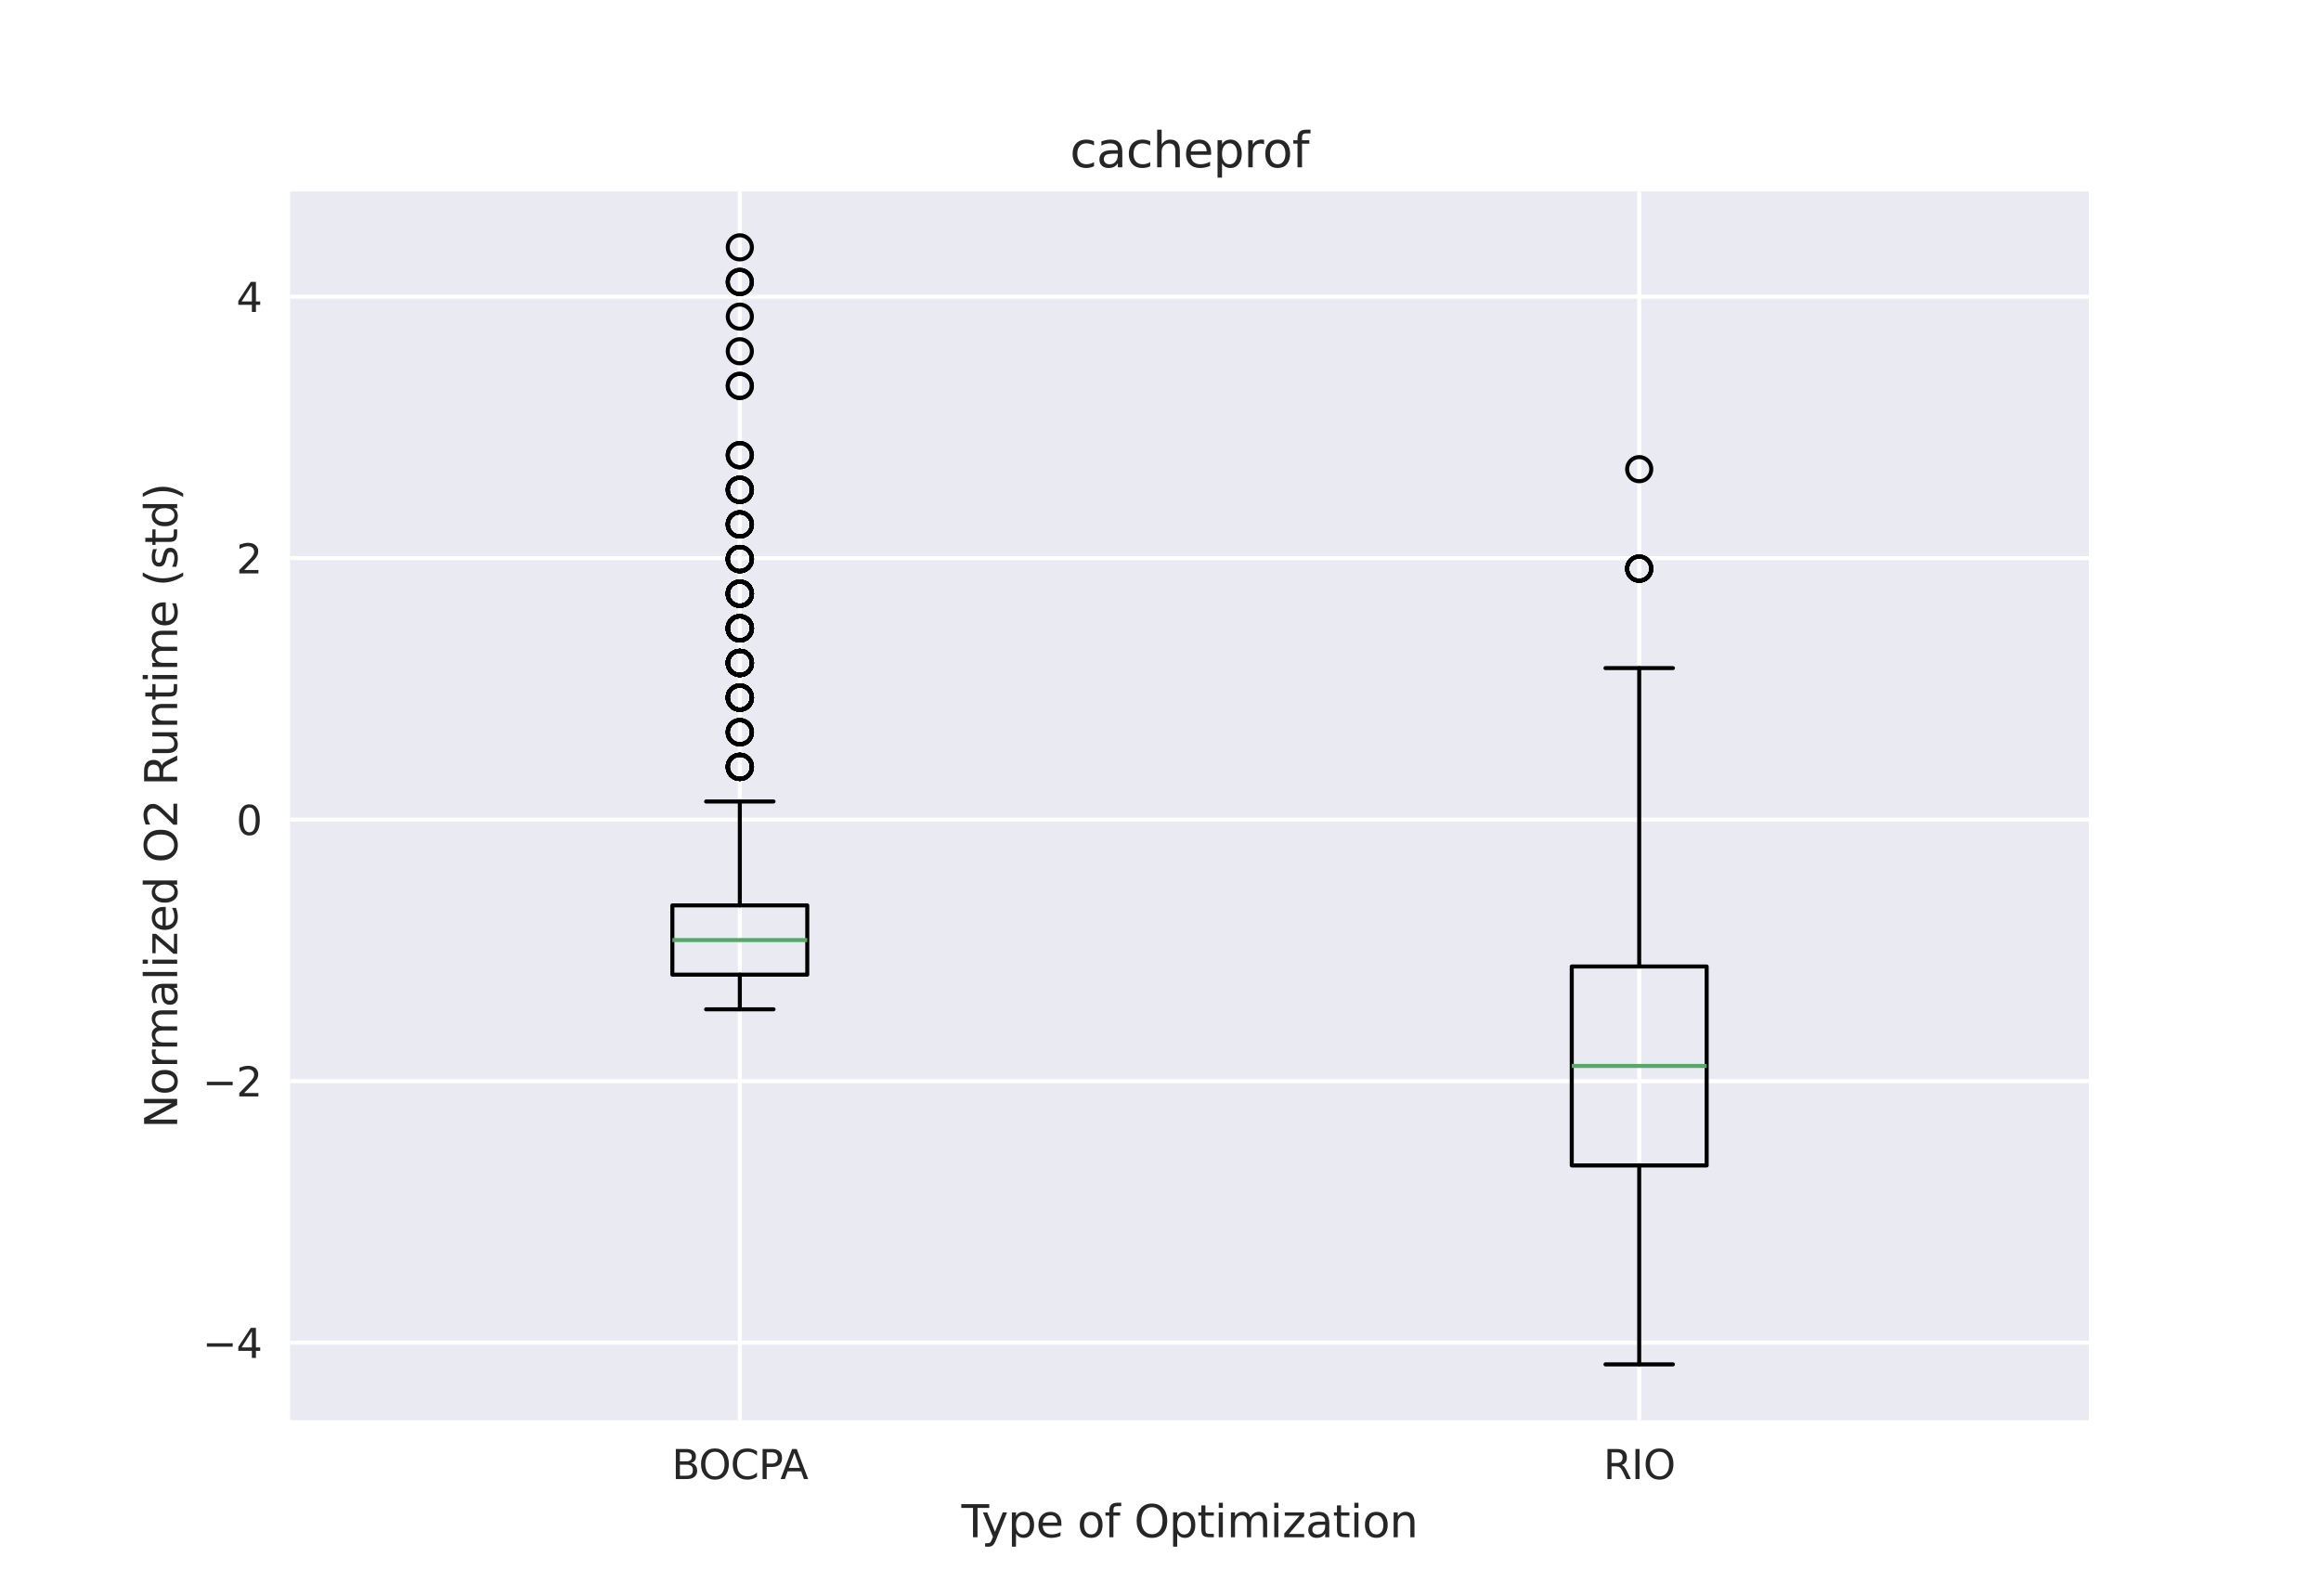 <?xml version="1.0" encoding="utf-8" standalone="no"?>
<!DOCTYPE svg PUBLIC "-//W3C//DTD SVG 1.1//EN"
  "http://www.w3.org/Graphics/SVG/1.1/DTD/svg11.dtd">
<svg xmlns:xlink="http://www.w3.org/1999/xlink" width="576pt" height="396pt" viewBox="0 0 576 396" xmlns="http://www.w3.org/2000/svg" version="1.1">
 <defs>
  <style type="text/css">*{stroke-linejoin: round; stroke-linecap: butt}</style>
 </defs>
 <g id="figure_1">
  <g id="patch_1">
   <path d="M 0 396 
L 576 396 
L 576 0 
L 0 0 
z
" style="fill: #ffffff"/>
  </g>
  <g id="axes_1">
   <g id="patch_2">
    <path d="M 72 352.44 
L 518.4 352.44 
L 518.4 47.52 
L 72 47.52 
z
" style="fill: #eaeaf2"/>
   </g>
   <g id="matplotlib.axis_1">
    <g id="xtick_1">
     <g id="line2d_1">
      <path d="M 183.6 352.44 
L 183.6 47.52 
" clip-path="url(#p29aa5134e5)" style="fill: none; stroke: #ffffff; stroke-linecap: round"/>
     </g>
     <g id="text_1">
      <!-- BOCPA -->
      <g style="fill: #262626" transform="translate(166.713 367.038) scale(0.1 -0.1)">
       <defs>
        <path id="DejaVuSans-42" d="M 1259 2228 
L 1259 519 
L 2272 519 
Q 2781 519 3026 730 
Q 3272 941 3272 1375 
Q 3272 1813 3026 2020 
Q 2781 2228 2272 2228 
L 1259 2228 
z
M 1259 4147 
L 1259 2741 
L 2194 2741 
Q 2656 2741 2882 2914 
Q 3109 3088 3109 3444 
Q 3109 3797 2882 3972 
Q 2656 4147 2194 4147 
L 1259 4147 
z
M 628 4666 
L 2241 4666 
Q 2963 4666 3353 4366 
Q 3744 4066 3744 3513 
Q 3744 3084 3544 2831 
Q 3344 2578 2956 2516 
Q 3422 2416 3680 2098 
Q 3938 1781 3938 1306 
Q 3938 681 3513 340 
Q 3088 0 2303 0 
L 628 0 
L 628 4666 
z
" transform="scale(0.016)"/>
        <path id="DejaVuSans-4f" d="M 2522 4238 
Q 1834 4238 1429 3725 
Q 1025 3213 1025 2328 
Q 1025 1447 1429 934 
Q 1834 422 2522 422 
Q 3209 422 3611 934 
Q 4013 1447 4013 2328 
Q 4013 3213 3611 3725 
Q 3209 4238 2522 4238 
z
M 2522 4750 
Q 3503 4750 4090 4092 
Q 4678 3434 4678 2328 
Q 4678 1225 4090 567 
Q 3503 -91 2522 -91 
Q 1538 -91 948 565 
Q 359 1222 359 2328 
Q 359 3434 948 4092 
Q 1538 4750 2522 4750 
z
" transform="scale(0.016)"/>
        <path id="DejaVuSans-43" d="M 4122 4306 
L 4122 3641 
Q 3803 3938 3442 4084 
Q 3081 4231 2675 4231 
Q 1875 4231 1450 3742 
Q 1025 3253 1025 2328 
Q 1025 1406 1450 917 
Q 1875 428 2675 428 
Q 3081 428 3442 575 
Q 3803 722 4122 1019 
L 4122 359 
Q 3791 134 3420 21 
Q 3050 -91 2638 -91 
Q 1578 -91 968 557 
Q 359 1206 359 2328 
Q 359 3453 968 4101 
Q 1578 4750 2638 4750 
Q 3056 4750 3426 4639 
Q 3797 4528 4122 4306 
z
" transform="scale(0.016)"/>
        <path id="DejaVuSans-50" d="M 1259 4147 
L 1259 2394 
L 2053 2394 
Q 2494 2394 2734 2622 
Q 2975 2850 2975 3272 
Q 2975 3691 2734 3919 
Q 2494 4147 2053 4147 
L 1259 4147 
z
M 628 4666 
L 2053 4666 
Q 2838 4666 3239 4311 
Q 3641 3956 3641 3272 
Q 3641 2581 3239 2228 
Q 2838 1875 2053 1875 
L 1259 1875 
L 1259 0 
L 628 0 
L 628 4666 
z
" transform="scale(0.016)"/>
        <path id="DejaVuSans-41" d="M 2188 4044 
L 1331 1722 
L 3047 1722 
L 2188 4044 
z
M 1831 4666 
L 2547 4666 
L 4325 0 
L 3669 0 
L 3244 1197 
L 1141 1197 
L 716 0 
L 50 0 
L 1831 4666 
z
" transform="scale(0.016)"/>
       </defs>
       <use xlink:href="#DejaVuSans-42"/>
       <use xlink:href="#DejaVuSans-4f" x="66.854"/>
       <use xlink:href="#DejaVuSans-43" x="145.564"/>
       <use xlink:href="#DejaVuSans-50" x="215.389"/>
       <use xlink:href="#DejaVuSans-41" x="269.316"/>
      </g>
     </g>
    </g>
    <g id="xtick_2">
     <g id="line2d_2">
      <path d="M 406.8 352.44 
L 406.8 47.52 
" clip-path="url(#p29aa5134e5)" style="fill: none; stroke: #ffffff; stroke-linecap: round"/>
     </g>
     <g id="text_2">
      <!-- RIO -->
      <g style="fill: #262626" transform="translate(397.915 367.038) scale(0.1 -0.1)">
       <defs>
        <path id="DejaVuSans-52" d="M 2841 2188 
Q 3044 2119 3236 1894 
Q 3428 1669 3622 1275 
L 4263 0 
L 3584 0 
L 2988 1197 
Q 2756 1666 2539 1819 
Q 2322 1972 1947 1972 
L 1259 1972 
L 1259 0 
L 628 0 
L 628 4666 
L 2053 4666 
Q 2853 4666 3247 4331 
Q 3641 3997 3641 3322 
Q 3641 2881 3436 2590 
Q 3231 2300 2841 2188 
z
M 1259 4147 
L 1259 2491 
L 2053 2491 
Q 2509 2491 2742 2702 
Q 2975 2913 2975 3322 
Q 2975 3731 2742 3939 
Q 2509 4147 2053 4147 
L 1259 4147 
z
" transform="scale(0.016)"/>
        <path id="DejaVuSans-49" d="M 628 4666 
L 1259 4666 
L 1259 0 
L 628 0 
L 628 4666 
z
" transform="scale(0.016)"/>
       </defs>
       <use xlink:href="#DejaVuSans-52"/>
       <use xlink:href="#DejaVuSans-49" x="69.482"/>
       <use xlink:href="#DejaVuSans-4f" x="98.975"/>
      </g>
     </g>
    </g>
    <g id="text_3">
     <!-- Type of Optimization -->
     <g style="fill: #262626" transform="translate(238.589 381.476) scale(0.11 -0.11)">
      <defs>
       <path id="DejaVuSans-54" d="M -19 4666 
L 3928 4666 
L 3928 4134 
L 2272 4134 
L 2272 0 
L 1638 0 
L 1638 4134 
L -19 4134 
L -19 4666 
z
" transform="scale(0.016)"/>
       <path id="DejaVuSans-79" d="M 2059 -325 
Q 1816 -950 1584 -1140 
Q 1353 -1331 966 -1331 
L 506 -1331 
L 506 -850 
L 844 -850 
Q 1081 -850 1212 -737 
Q 1344 -625 1503 -206 
L 1606 56 
L 191 3500 
L 800 3500 
L 1894 763 
L 2988 3500 
L 3597 3500 
L 2059 -325 
z
" transform="scale(0.016)"/>
       <path id="DejaVuSans-70" d="M 1159 525 
L 1159 -1331 
L 581 -1331 
L 581 3500 
L 1159 3500 
L 1159 2969 
Q 1341 3281 1617 3432 
Q 1894 3584 2278 3584 
Q 2916 3584 3314 3078 
Q 3713 2572 3713 1747 
Q 3713 922 3314 415 
Q 2916 -91 2278 -91 
Q 1894 -91 1617 61 
Q 1341 213 1159 525 
z
M 3116 1747 
Q 3116 2381 2855 2742 
Q 2594 3103 2138 3103 
Q 1681 3103 1420 2742 
Q 1159 2381 1159 1747 
Q 1159 1113 1420 752 
Q 1681 391 2138 391 
Q 2594 391 2855 752 
Q 3116 1113 3116 1747 
z
" transform="scale(0.016)"/>
       <path id="DejaVuSans-65" d="M 3597 1894 
L 3597 1613 
L 953 1613 
Q 991 1019 1311 708 
Q 1631 397 2203 397 
Q 2534 397 2845 478 
Q 3156 559 3463 722 
L 3463 178 
Q 3153 47 2828 -22 
Q 2503 -91 2169 -91 
Q 1331 -91 842 396 
Q 353 884 353 1716 
Q 353 2575 817 3079 
Q 1281 3584 2069 3584 
Q 2775 3584 3186 3129 
Q 3597 2675 3597 1894 
z
M 3022 2063 
Q 3016 2534 2758 2815 
Q 2500 3097 2075 3097 
Q 1594 3097 1305 2825 
Q 1016 2553 972 2059 
L 3022 2063 
z
" transform="scale(0.016)"/>
       <path id="DejaVuSans-20" transform="scale(0.016)"/>
       <path id="DejaVuSans-6f" d="M 1959 3097 
Q 1497 3097 1228 2736 
Q 959 2375 959 1747 
Q 959 1119 1226 758 
Q 1494 397 1959 397 
Q 2419 397 2687 759 
Q 2956 1122 2956 1747 
Q 2956 2369 2687 2733 
Q 2419 3097 1959 3097 
z
M 1959 3584 
Q 2709 3584 3137 3096 
Q 3566 2609 3566 1747 
Q 3566 888 3137 398 
Q 2709 -91 1959 -91 
Q 1206 -91 779 398 
Q 353 888 353 1747 
Q 353 2609 779 3096 
Q 1206 3584 1959 3584 
z
" transform="scale(0.016)"/>
       <path id="DejaVuSans-66" d="M 2375 4863 
L 2375 4384 
L 1825 4384 
Q 1516 4384 1395 4259 
Q 1275 4134 1275 3809 
L 1275 3500 
L 2222 3500 
L 2222 3053 
L 1275 3053 
L 1275 0 
L 697 0 
L 697 3053 
L 147 3053 
L 147 3500 
L 697 3500 
L 697 3744 
Q 697 4328 969 4595 
Q 1241 4863 1831 4863 
L 2375 4863 
z
" transform="scale(0.016)"/>
       <path id="DejaVuSans-74" d="M 1172 4494 
L 1172 3500 
L 2356 3500 
L 2356 3053 
L 1172 3053 
L 1172 1153 
Q 1172 725 1289 603 
Q 1406 481 1766 481 
L 2356 481 
L 2356 0 
L 1766 0 
Q 1100 0 847 248 
Q 594 497 594 1153 
L 594 3053 
L 172 3053 
L 172 3500 
L 594 3500 
L 594 4494 
L 1172 4494 
z
" transform="scale(0.016)"/>
       <path id="DejaVuSans-69" d="M 603 3500 
L 1178 3500 
L 1178 0 
L 603 0 
L 603 3500 
z
M 603 4863 
L 1178 4863 
L 1178 4134 
L 603 4134 
L 603 4863 
z
" transform="scale(0.016)"/>
       <path id="DejaVuSans-6d" d="M 3328 2828 
Q 3544 3216 3844 3400 
Q 4144 3584 4550 3584 
Q 5097 3584 5394 3201 
Q 5691 2819 5691 2113 
L 5691 0 
L 5113 0 
L 5113 2094 
Q 5113 2597 4934 2840 
Q 4756 3084 4391 3084 
Q 3944 3084 3684 2787 
Q 3425 2491 3425 1978 
L 3425 0 
L 2847 0 
L 2847 2094 
Q 2847 2600 2669 2842 
Q 2491 3084 2119 3084 
Q 1678 3084 1418 2786 
Q 1159 2488 1159 1978 
L 1159 0 
L 581 0 
L 581 3500 
L 1159 3500 
L 1159 2956 
Q 1356 3278 1631 3431 
Q 1906 3584 2284 3584 
Q 2666 3584 2933 3390 
Q 3200 3197 3328 2828 
z
" transform="scale(0.016)"/>
       <path id="DejaVuSans-7a" d="M 353 3500 
L 3084 3500 
L 3084 2975 
L 922 459 
L 3084 459 
L 3084 0 
L 275 0 
L 275 525 
L 2438 3041 
L 353 3041 
L 353 3500 
z
" transform="scale(0.016)"/>
       <path id="DejaVuSans-61" d="M 2194 1759 
Q 1497 1759 1228 1600 
Q 959 1441 959 1056 
Q 959 750 1161 570 
Q 1363 391 1709 391 
Q 2188 391 2477 730 
Q 2766 1069 2766 1631 
L 2766 1759 
L 2194 1759 
z
M 3341 1997 
L 3341 0 
L 2766 0 
L 2766 531 
Q 2569 213 2275 61 
Q 1981 -91 1556 -91 
Q 1019 -91 701 211 
Q 384 513 384 1019 
Q 384 1609 779 1909 
Q 1175 2209 1959 2209 
L 2766 2209 
L 2766 2266 
Q 2766 2663 2505 2880 
Q 2244 3097 1772 3097 
Q 1472 3097 1187 3025 
Q 903 2953 641 2809 
L 641 3341 
Q 956 3463 1253 3523 
Q 1550 3584 1831 3584 
Q 2591 3584 2966 3190 
Q 3341 2797 3341 1997 
z
" transform="scale(0.016)"/>
       <path id="DejaVuSans-6e" d="M 3513 2113 
L 3513 0 
L 2938 0 
L 2938 2094 
Q 2938 2591 2744 2837 
Q 2550 3084 2163 3084 
Q 1697 3084 1428 2787 
Q 1159 2491 1159 1978 
L 1159 0 
L 581 0 
L 581 3500 
L 1159 3500 
L 1159 2956 
Q 1366 3272 1645 3428 
Q 1925 3584 2291 3584 
Q 2894 3584 3203 3211 
Q 3513 2838 3513 2113 
z
" transform="scale(0.016)"/>
      </defs>
      <use xlink:href="#DejaVuSans-54"/>
      <use xlink:href="#DejaVuSans-79" x="45.459"/>
      <use xlink:href="#DejaVuSans-70" x="104.639"/>
      <use xlink:href="#DejaVuSans-65" x="168.115"/>
      <use xlink:href="#DejaVuSans-20" x="229.639"/>
      <use xlink:href="#DejaVuSans-6f" x="261.426"/>
      <use xlink:href="#DejaVuSans-66" x="322.607"/>
      <use xlink:href="#DejaVuSans-20" x="357.812"/>
      <use xlink:href="#DejaVuSans-4f" x="389.6"/>
      <use xlink:href="#DejaVuSans-70" x="468.311"/>
      <use xlink:href="#DejaVuSans-74" x="531.787"/>
      <use xlink:href="#DejaVuSans-69" x="570.996"/>
      <use xlink:href="#DejaVuSans-6d" x="598.779"/>
      <use xlink:href="#DejaVuSans-69" x="696.191"/>
      <use xlink:href="#DejaVuSans-7a" x="723.975"/>
      <use xlink:href="#DejaVuSans-61" x="776.465"/>
      <use xlink:href="#DejaVuSans-74" x="837.744"/>
      <use xlink:href="#DejaVuSans-69" x="876.953"/>
      <use xlink:href="#DejaVuSans-6f" x="904.736"/>
      <use xlink:href="#DejaVuSans-6e" x="965.918"/>
     </g>
    </g>
   </g>
   <g id="matplotlib.axis_2">
    <g id="ytick_1">
     <g id="line2d_3">
      <path d="M 72 333.177 
L 518.4 333.177 
" clip-path="url(#p29aa5134e5)" style="fill: none; stroke: #ffffff; stroke-linecap: round"/>
     </g>
     <g id="text_4">
      <!-- −4 -->
      <g style="fill: #262626" transform="translate(50.258 336.976) scale(0.1 -0.1)">
       <defs>
        <path id="DejaVuSans-2212" d="M 678 2272 
L 4684 2272 
L 4684 1741 
L 678 1741 
L 678 2272 
z
" transform="scale(0.016)"/>
        <path id="DejaVuSans-34" d="M 2419 4116 
L 825 1625 
L 2419 1625 
L 2419 4116 
z
M 2253 4666 
L 3047 4666 
L 3047 1625 
L 3713 1625 
L 3713 1100 
L 3047 1100 
L 3047 0 
L 2419 0 
L 2419 1100 
L 313 1100 
L 313 1709 
L 2253 4666 
z
" transform="scale(0.016)"/>
       </defs>
       <use xlink:href="#DejaVuSans-2212"/>
       <use xlink:href="#DejaVuSans-34" x="83.789"/>
      </g>
     </g>
    </g>
    <g id="ytick_2">
     <g id="line2d_4">
      <path d="M 72 268.286 
L 518.4 268.286 
" clip-path="url(#p29aa5134e5)" style="fill: none; stroke: #ffffff; stroke-linecap: round"/>
     </g>
     <g id="text_5">
      <!-- −2 -->
      <g style="fill: #262626" transform="translate(50.258 272.085) scale(0.1 -0.1)">
       <defs>
        <path id="DejaVuSans-32" d="M 1228 531 
L 3431 531 
L 3431 0 
L 469 0 
L 469 531 
Q 828 903 1448 1529 
Q 2069 2156 2228 2338 
Q 2531 2678 2651 2914 
Q 2772 3150 2772 3378 
Q 2772 3750 2511 3984 
Q 2250 4219 1831 4219 
Q 1534 4219 1204 4116 
Q 875 4013 500 3803 
L 500 4441 
Q 881 4594 1212 4672 
Q 1544 4750 1819 4750 
Q 2544 4750 2975 4387 
Q 3406 4025 3406 3419 
Q 3406 3131 3298 2873 
Q 3191 2616 2906 2266 
Q 2828 2175 2409 1742 
Q 1991 1309 1228 531 
z
" transform="scale(0.016)"/>
       </defs>
       <use xlink:href="#DejaVuSans-2212"/>
       <use xlink:href="#DejaVuSans-32" x="83.789"/>
      </g>
     </g>
    </g>
    <g id="ytick_3">
     <g id="line2d_5">
      <path d="M 72 203.394 
L 518.4 203.394 
" clip-path="url(#p29aa5134e5)" style="fill: none; stroke: #ffffff; stroke-linecap: round"/>
     </g>
     <g id="text_6">
      <!-- 0 -->
      <g style="fill: #262626" transform="translate(58.638 207.193) scale(0.1 -0.1)">
       <defs>
        <path id="DejaVuSans-30" d="M 2034 4250 
Q 1547 4250 1301 3770 
Q 1056 3291 1056 2328 
Q 1056 1369 1301 889 
Q 1547 409 2034 409 
Q 2525 409 2770 889 
Q 3016 1369 3016 2328 
Q 3016 3291 2770 3770 
Q 2525 4250 2034 4250 
z
M 2034 4750 
Q 2819 4750 3233 4129 
Q 3647 3509 3647 2328 
Q 3647 1150 3233 529 
Q 2819 -91 2034 -91 
Q 1250 -91 836 529 
Q 422 1150 422 2328 
Q 422 3509 836 4129 
Q 1250 4750 2034 4750 
z
" transform="scale(0.016)"/>
       </defs>
       <use xlink:href="#DejaVuSans-30"/>
      </g>
     </g>
    </g>
    <g id="ytick_4">
     <g id="line2d_6">
      <path d="M 72 138.503 
L 518.4 138.503 
" clip-path="url(#p29aa5134e5)" style="fill: none; stroke: #ffffff; stroke-linecap: round"/>
     </g>
     <g id="text_7">
      <!-- 2 -->
      <g style="fill: #262626" transform="translate(58.638 142.302) scale(0.1 -0.1)">
       <use xlink:href="#DejaVuSans-32"/>
      </g>
     </g>
    </g>
    <g id="ytick_5">
     <g id="line2d_7">
      <path d="M 72 73.611 
L 518.4 73.611 
" clip-path="url(#p29aa5134e5)" style="fill: none; stroke: #ffffff; stroke-linecap: round"/>
     </g>
     <g id="text_8">
      <!-- 4 -->
      <g style="fill: #262626" transform="translate(58.638 77.411) scale(0.1 -0.1)">
       <use xlink:href="#DejaVuSans-34"/>
      </g>
     </g>
    </g>
    <g id="text_9">
     <!-- Normalized O2 Runtime (std) -->
     <g style="fill: #262626" transform="translate(43.97 280.02) rotate(-90) scale(0.11 -0.11)">
      <defs>
       <path id="DejaVuSans-4e" d="M 628 4666 
L 1478 4666 
L 3547 763 
L 3547 4666 
L 4159 4666 
L 4159 0 
L 3309 0 
L 1241 3903 
L 1241 0 
L 628 0 
L 628 4666 
z
" transform="scale(0.016)"/>
       <path id="DejaVuSans-72" d="M 2631 2963 
Q 2534 3019 2420 3045 
Q 2306 3072 2169 3072 
Q 1681 3072 1420 2755 
Q 1159 2438 1159 1844 
L 1159 0 
L 581 0 
L 581 3500 
L 1159 3500 
L 1159 2956 
Q 1341 3275 1631 3429 
Q 1922 3584 2338 3584 
Q 2397 3584 2469 3576 
Q 2541 3569 2628 3553 
L 2631 2963 
z
" transform="scale(0.016)"/>
       <path id="DejaVuSans-6c" d="M 603 4863 
L 1178 4863 
L 1178 0 
L 603 0 
L 603 4863 
z
" transform="scale(0.016)"/>
       <path id="DejaVuSans-64" d="M 2906 2969 
L 2906 4863 
L 3481 4863 
L 3481 0 
L 2906 0 
L 2906 525 
Q 2725 213 2448 61 
Q 2172 -91 1784 -91 
Q 1150 -91 751 415 
Q 353 922 353 1747 
Q 353 2572 751 3078 
Q 1150 3584 1784 3584 
Q 2172 3584 2448 3432 
Q 2725 3281 2906 2969 
z
M 947 1747 
Q 947 1113 1208 752 
Q 1469 391 1925 391 
Q 2381 391 2643 752 
Q 2906 1113 2906 1747 
Q 2906 2381 2643 2742 
Q 2381 3103 1925 3103 
Q 1469 3103 1208 2742 
Q 947 2381 947 1747 
z
" transform="scale(0.016)"/>
       <path id="DejaVuSans-75" d="M 544 1381 
L 544 3500 
L 1119 3500 
L 1119 1403 
Q 1119 906 1312 657 
Q 1506 409 1894 409 
Q 2359 409 2629 706 
Q 2900 1003 2900 1516 
L 2900 3500 
L 3475 3500 
L 3475 0 
L 2900 0 
L 2900 538 
Q 2691 219 2414 64 
Q 2138 -91 1772 -91 
Q 1169 -91 856 284 
Q 544 659 544 1381 
z
M 1991 3584 
L 1991 3584 
z
" transform="scale(0.016)"/>
       <path id="DejaVuSans-28" d="M 1984 4856 
Q 1566 4138 1362 3434 
Q 1159 2731 1159 2009 
Q 1159 1288 1364 580 
Q 1569 -128 1984 -844 
L 1484 -844 
Q 1016 -109 783 600 
Q 550 1309 550 2009 
Q 550 2706 781 3412 
Q 1013 4119 1484 4856 
L 1984 4856 
z
" transform="scale(0.016)"/>
       <path id="DejaVuSans-73" d="M 2834 3397 
L 2834 2853 
Q 2591 2978 2328 3040 
Q 2066 3103 1784 3103 
Q 1356 3103 1142 2972 
Q 928 2841 928 2578 
Q 928 2378 1081 2264 
Q 1234 2150 1697 2047 
L 1894 2003 
Q 2506 1872 2764 1633 
Q 3022 1394 3022 966 
Q 3022 478 2636 193 
Q 2250 -91 1575 -91 
Q 1294 -91 989 -36 
Q 684 19 347 128 
L 347 722 
Q 666 556 975 473 
Q 1284 391 1588 391 
Q 1994 391 2212 530 
Q 2431 669 2431 922 
Q 2431 1156 2273 1281 
Q 2116 1406 1581 1522 
L 1381 1569 
Q 847 1681 609 1914 
Q 372 2147 372 2553 
Q 372 3047 722 3315 
Q 1072 3584 1716 3584 
Q 2034 3584 2315 3537 
Q 2597 3491 2834 3397 
z
" transform="scale(0.016)"/>
       <path id="DejaVuSans-29" d="M 513 4856 
L 1013 4856 
Q 1481 4119 1714 3412 
Q 1947 2706 1947 2009 
Q 1947 1309 1714 600 
Q 1481 -109 1013 -844 
L 513 -844 
Q 928 -128 1133 580 
Q 1338 1288 1338 2009 
Q 1338 2731 1133 3434 
Q 928 4138 513 4856 
z
" transform="scale(0.016)"/>
      </defs>
      <use xlink:href="#DejaVuSans-4e"/>
      <use xlink:href="#DejaVuSans-6f" x="74.805"/>
      <use xlink:href="#DejaVuSans-72" x="135.986"/>
      <use xlink:href="#DejaVuSans-6d" x="175.35"/>
      <use xlink:href="#DejaVuSans-61" x="272.762"/>
      <use xlink:href="#DejaVuSans-6c" x="334.041"/>
      <use xlink:href="#DejaVuSans-69" x="361.824"/>
      <use xlink:href="#DejaVuSans-7a" x="389.607"/>
      <use xlink:href="#DejaVuSans-65" x="442.098"/>
      <use xlink:href="#DejaVuSans-64" x="503.621"/>
      <use xlink:href="#DejaVuSans-20" x="567.098"/>
      <use xlink:href="#DejaVuSans-4f" x="598.885"/>
      <use xlink:href="#DejaVuSans-32" x="677.596"/>
      <use xlink:href="#DejaVuSans-20" x="741.219"/>
      <use xlink:href="#DejaVuSans-52" x="773.006"/>
      <use xlink:href="#DejaVuSans-75" x="837.988"/>
      <use xlink:href="#DejaVuSans-6e" x="901.367"/>
      <use xlink:href="#DejaVuSans-74" x="964.746"/>
      <use xlink:href="#DejaVuSans-69" x="1003.955"/>
      <use xlink:href="#DejaVuSans-6d" x="1031.738"/>
      <use xlink:href="#DejaVuSans-65" x="1129.15"/>
      <use xlink:href="#DejaVuSans-20" x="1190.674"/>
      <use xlink:href="#DejaVuSans-28" x="1222.461"/>
      <use xlink:href="#DejaVuSans-73" x="1261.475"/>
      <use xlink:href="#DejaVuSans-74" x="1313.574"/>
      <use xlink:href="#DejaVuSans-64" x="1352.783"/>
      <use xlink:href="#DejaVuSans-29" x="1416.26"/>
     </g>
    </g>
   </g>
   <g id="line2d_8">
    <path d="M 166.86 241.87 
L 200.34 241.87 
L 200.34 224.681 
L 166.86 224.681 
L 166.86 241.87 
" clip-path="url(#p29aa5134e5)" style="fill: none; stroke: #000000; stroke-linecap: round"/>
   </g>
   <g id="line2d_9">
    <path d="M 183.6 241.87 
L 183.6 250.465 
" clip-path="url(#p29aa5134e5)" style="fill: none; stroke: #000000; stroke-linecap: round"/>
   </g>
   <g id="line2d_10">
    <path d="M 183.6 224.681 
L 183.6 198.896 
" clip-path="url(#p29aa5134e5)" style="fill: none; stroke: #000000; stroke-linecap: round"/>
   </g>
   <g id="line2d_11">
    <path d="M 175.23 250.465 
L 191.97 250.465 
" clip-path="url(#p29aa5134e5)" style="fill: none; stroke: #000000; stroke-linecap: round"/>
   </g>
   <g id="line2d_12">
    <path d="M 175.23 198.896 
L 191.97 198.896 
" clip-path="url(#p29aa5134e5)" style="fill: none; stroke: #000000; stroke-linecap: round"/>
   </g>
   <g id="line2d_13">
    <defs>
     <path id="m7f3054d772" d="M 0 3 
C 0.796 3 1.559 2.684 2.121 2.121 
C 2.684 1.559 3 0.796 3 0 
C 3 -0.796 2.684 -1.559 2.121 -2.121 
C 1.559 -2.684 0.796 -3 0 -3 
C -0.796 -3 -1.559 -2.684 -2.121 -2.121 
C -2.684 -1.559 -3 -0.796 -3 0 
C -3 0.796 -2.684 1.559 -2.121 2.121 
C -1.559 2.684 -0.796 3 0 3 
z
" style="stroke: #000000"/>
    </defs>
    <g clip-path="url(#p29aa5134e5)">
     <use xlink:href="#m7f3054d772" x="183.6" y="130.138" style="fill-opacity: 0; stroke: #000000"/>
     <use xlink:href="#m7f3054d772" x="183.6" y="190.302" style="fill-opacity: 0; stroke: #000000"/>
     <use xlink:href="#m7f3054d772" x="183.6" y="181.707" style="fill-opacity: 0; stroke: #000000"/>
     <use xlink:href="#m7f3054d772" x="183.6" y="181.707" style="fill-opacity: 0; stroke: #000000"/>
     <use xlink:href="#m7f3054d772" x="183.6" y="130.138" style="fill-opacity: 0; stroke: #000000"/>
     <use xlink:href="#m7f3054d772" x="183.6" y="173.112" style="fill-opacity: 0; stroke: #000000"/>
     <use xlink:href="#m7f3054d772" x="183.6" y="190.302" style="fill-opacity: 0; stroke: #000000"/>
     <use xlink:href="#m7f3054d772" x="183.6" y="164.517" style="fill-opacity: 0; stroke: #000000"/>
     <use xlink:href="#m7f3054d772" x="183.6" y="147.328" style="fill-opacity: 0; stroke: #000000"/>
     <use xlink:href="#m7f3054d772" x="183.6" y="164.517" style="fill-opacity: 0; stroke: #000000"/>
     <use xlink:href="#m7f3054d772" x="183.6" y="121.543" style="fill-opacity: 0; stroke: #000000"/>
     <use xlink:href="#m7f3054d772" x="183.6" y="138.733" style="fill-opacity: 0; stroke: #000000"/>
     <use xlink:href="#m7f3054d772" x="183.6" y="181.707" style="fill-opacity: 0; stroke: #000000"/>
     <use xlink:href="#m7f3054d772" x="183.6" y="147.328" style="fill-opacity: 0; stroke: #000000"/>
     <use xlink:href="#m7f3054d772" x="183.6" y="138.733" style="fill-opacity: 0; stroke: #000000"/>
     <use xlink:href="#m7f3054d772" x="183.6" y="155.922" style="fill-opacity: 0; stroke: #000000"/>
     <use xlink:href="#m7f3054d772" x="183.6" y="173.112" style="fill-opacity: 0; stroke: #000000"/>
     <use xlink:href="#m7f3054d772" x="183.6" y="173.112" style="fill-opacity: 0; stroke: #000000"/>
     <use xlink:href="#m7f3054d772" x="183.6" y="147.328" style="fill-opacity: 0; stroke: #000000"/>
     <use xlink:href="#m7f3054d772" x="183.6" y="147.328" style="fill-opacity: 0; stroke: #000000"/>
     <use xlink:href="#m7f3054d772" x="183.6" y="190.302" style="fill-opacity: 0; stroke: #000000"/>
     <use xlink:href="#m7f3054d772" x="183.6" y="190.302" style="fill-opacity: 0; stroke: #000000"/>
     <use xlink:href="#m7f3054d772" x="183.6" y="78.57" style="fill-opacity: 0; stroke: #000000"/>
     <use xlink:href="#m7f3054d772" x="183.6" y="130.138" style="fill-opacity: 0; stroke: #000000"/>
     <use xlink:href="#m7f3054d772" x="183.6" y="147.328" style="fill-opacity: 0; stroke: #000000"/>
     <use xlink:href="#m7f3054d772" x="183.6" y="130.138" style="fill-opacity: 0; stroke: #000000"/>
     <use xlink:href="#m7f3054d772" x="183.6" y="173.112" style="fill-opacity: 0; stroke: #000000"/>
     <use xlink:href="#m7f3054d772" x="183.6" y="190.302" style="fill-opacity: 0; stroke: #000000"/>
     <use xlink:href="#m7f3054d772" x="183.6" y="87.164" style="fill-opacity: 0; stroke: #000000"/>
     <use xlink:href="#m7f3054d772" x="183.6" y="121.543" style="fill-opacity: 0; stroke: #000000"/>
     <use xlink:href="#m7f3054d772" x="183.6" y="130.138" style="fill-opacity: 0; stroke: #000000"/>
     <use xlink:href="#m7f3054d772" x="183.6" y="147.328" style="fill-opacity: 0; stroke: #000000"/>
     <use xlink:href="#m7f3054d772" x="183.6" y="130.138" style="fill-opacity: 0; stroke: #000000"/>
     <use xlink:href="#m7f3054d772" x="183.6" y="138.733" style="fill-opacity: 0; stroke: #000000"/>
     <use xlink:href="#m7f3054d772" x="183.6" y="138.733" style="fill-opacity: 0; stroke: #000000"/>
     <use xlink:href="#m7f3054d772" x="183.6" y="138.733" style="fill-opacity: 0; stroke: #000000"/>
     <use xlink:href="#m7f3054d772" x="183.6" y="173.112" style="fill-opacity: 0; stroke: #000000"/>
     <use xlink:href="#m7f3054d772" x="183.6" y="181.707" style="fill-opacity: 0; stroke: #000000"/>
     <use xlink:href="#m7f3054d772" x="183.6" y="164.517" style="fill-opacity: 0; stroke: #000000"/>
     <use xlink:href="#m7f3054d772" x="183.6" y="173.112" style="fill-opacity: 0; stroke: #000000"/>
     <use xlink:href="#m7f3054d772" x="183.6" y="164.517" style="fill-opacity: 0; stroke: #000000"/>
     <use xlink:href="#m7f3054d772" x="183.6" y="155.922" style="fill-opacity: 0; stroke: #000000"/>
     <use xlink:href="#m7f3054d772" x="183.6" y="155.922" style="fill-opacity: 0; stroke: #000000"/>
     <use xlink:href="#m7f3054d772" x="183.6" y="164.517" style="fill-opacity: 0; stroke: #000000"/>
     <use xlink:href="#m7f3054d772" x="183.6" y="147.328" style="fill-opacity: 0; stroke: #000000"/>
     <use xlink:href="#m7f3054d772" x="183.6" y="155.922" style="fill-opacity: 0; stroke: #000000"/>
     <use xlink:href="#m7f3054d772" x="183.6" y="155.922" style="fill-opacity: 0; stroke: #000000"/>
     <use xlink:href="#m7f3054d772" x="183.6" y="164.517" style="fill-opacity: 0; stroke: #000000"/>
     <use xlink:href="#m7f3054d772" x="183.6" y="164.517" style="fill-opacity: 0; stroke: #000000"/>
     <use xlink:href="#m7f3054d772" x="183.6" y="147.328" style="fill-opacity: 0; stroke: #000000"/>
     <use xlink:href="#m7f3054d772" x="183.6" y="155.922" style="fill-opacity: 0; stroke: #000000"/>
     <use xlink:href="#m7f3054d772" x="183.6" y="138.733" style="fill-opacity: 0; stroke: #000000"/>
     <use xlink:href="#m7f3054d772" x="183.6" y="147.328" style="fill-opacity: 0; stroke: #000000"/>
     <use xlink:href="#m7f3054d772" x="183.6" y="147.328" style="fill-opacity: 0; stroke: #000000"/>
     <use xlink:href="#m7f3054d772" x="183.6" y="138.733" style="fill-opacity: 0; stroke: #000000"/>
     <use xlink:href="#m7f3054d772" x="183.6" y="147.328" style="fill-opacity: 0; stroke: #000000"/>
     <use xlink:href="#m7f3054d772" x="183.6" y="164.517" style="fill-opacity: 0; stroke: #000000"/>
     <use xlink:href="#m7f3054d772" x="183.6" y="138.733" style="fill-opacity: 0; stroke: #000000"/>
     <use xlink:href="#m7f3054d772" x="183.6" y="164.517" style="fill-opacity: 0; stroke: #000000"/>
     <use xlink:href="#m7f3054d772" x="183.6" y="138.733" style="fill-opacity: 0; stroke: #000000"/>
     <use xlink:href="#m7f3054d772" x="183.6" y="181.707" style="fill-opacity: 0; stroke: #000000"/>
     <use xlink:href="#m7f3054d772" x="183.6" y="190.302" style="fill-opacity: 0; stroke: #000000"/>
     <use xlink:href="#m7f3054d772" x="183.6" y="164.517" style="fill-opacity: 0; stroke: #000000"/>
     <use xlink:href="#m7f3054d772" x="183.6" y="155.922" style="fill-opacity: 0; stroke: #000000"/>
     <use xlink:href="#m7f3054d772" x="183.6" y="164.517" style="fill-opacity: 0; stroke: #000000"/>
     <use xlink:href="#m7f3054d772" x="183.6" y="164.517" style="fill-opacity: 0; stroke: #000000"/>
     <use xlink:href="#m7f3054d772" x="183.6" y="155.922" style="fill-opacity: 0; stroke: #000000"/>
     <use xlink:href="#m7f3054d772" x="183.6" y="138.733" style="fill-opacity: 0; stroke: #000000"/>
     <use xlink:href="#m7f3054d772" x="183.6" y="95.759" style="fill-opacity: 0; stroke: #000000"/>
     <use xlink:href="#m7f3054d772" x="183.6" y="164.517" style="fill-opacity: 0; stroke: #000000"/>
     <use xlink:href="#m7f3054d772" x="183.6" y="190.302" style="fill-opacity: 0; stroke: #000000"/>
     <use xlink:href="#m7f3054d772" x="183.6" y="147.328" style="fill-opacity: 0; stroke: #000000"/>
     <use xlink:href="#m7f3054d772" x="183.6" y="155.922" style="fill-opacity: 0; stroke: #000000"/>
     <use xlink:href="#m7f3054d772" x="183.6" y="164.517" style="fill-opacity: 0; stroke: #000000"/>
     <use xlink:href="#m7f3054d772" x="183.6" y="155.922" style="fill-opacity: 0; stroke: #000000"/>
     <use xlink:href="#m7f3054d772" x="183.6" y="164.517" style="fill-opacity: 0; stroke: #000000"/>
     <use xlink:href="#m7f3054d772" x="183.6" y="173.112" style="fill-opacity: 0; stroke: #000000"/>
     <use xlink:href="#m7f3054d772" x="183.6" y="164.517" style="fill-opacity: 0; stroke: #000000"/>
     <use xlink:href="#m7f3054d772" x="183.6" y="121.543" style="fill-opacity: 0; stroke: #000000"/>
     <use xlink:href="#m7f3054d772" x="183.6" y="164.517" style="fill-opacity: 0; stroke: #000000"/>
     <use xlink:href="#m7f3054d772" x="183.6" y="164.517" style="fill-opacity: 0; stroke: #000000"/>
     <use xlink:href="#m7f3054d772" x="183.6" y="155.922" style="fill-opacity: 0; stroke: #000000"/>
     <use xlink:href="#m7f3054d772" x="183.6" y="181.707" style="fill-opacity: 0; stroke: #000000"/>
     <use xlink:href="#m7f3054d772" x="183.6" y="164.517" style="fill-opacity: 0; stroke: #000000"/>
     <use xlink:href="#m7f3054d772" x="183.6" y="69.975" style="fill-opacity: 0; stroke: #000000"/>
     <use xlink:href="#m7f3054d772" x="183.6" y="173.112" style="fill-opacity: 0; stroke: #000000"/>
     <use xlink:href="#m7f3054d772" x="183.6" y="147.328" style="fill-opacity: 0; stroke: #000000"/>
     <use xlink:href="#m7f3054d772" x="183.6" y="155.922" style="fill-opacity: 0; stroke: #000000"/>
     <use xlink:href="#m7f3054d772" x="183.6" y="147.328" style="fill-opacity: 0; stroke: #000000"/>
     <use xlink:href="#m7f3054d772" x="183.6" y="155.922" style="fill-opacity: 0; stroke: #000000"/>
     <use xlink:href="#m7f3054d772" x="183.6" y="173.112" style="fill-opacity: 0; stroke: #000000"/>
     <use xlink:href="#m7f3054d772" x="183.6" y="173.112" style="fill-opacity: 0; stroke: #000000"/>
     <use xlink:href="#m7f3054d772" x="183.6" y="147.328" style="fill-opacity: 0; stroke: #000000"/>
     <use xlink:href="#m7f3054d772" x="183.6" y="155.922" style="fill-opacity: 0; stroke: #000000"/>
     <use xlink:href="#m7f3054d772" x="183.6" y="130.138" style="fill-opacity: 0; stroke: #000000"/>
     <use xlink:href="#m7f3054d772" x="183.6" y="164.517" style="fill-opacity: 0; stroke: #000000"/>
     <use xlink:href="#m7f3054d772" x="183.6" y="95.759" style="fill-opacity: 0; stroke: #000000"/>
     <use xlink:href="#m7f3054d772" x="183.6" y="173.112" style="fill-opacity: 0; stroke: #000000"/>
     <use xlink:href="#m7f3054d772" x="183.6" y="173.112" style="fill-opacity: 0; stroke: #000000"/>
     <use xlink:href="#m7f3054d772" x="183.6" y="147.328" style="fill-opacity: 0; stroke: #000000"/>
     <use xlink:href="#m7f3054d772" x="183.6" y="190.302" style="fill-opacity: 0; stroke: #000000"/>
     <use xlink:href="#m7f3054d772" x="183.6" y="155.922" style="fill-opacity: 0; stroke: #000000"/>
     <use xlink:href="#m7f3054d772" x="183.6" y="181.707" style="fill-opacity: 0; stroke: #000000"/>
     <use xlink:href="#m7f3054d772" x="183.6" y="173.112" style="fill-opacity: 0; stroke: #000000"/>
     <use xlink:href="#m7f3054d772" x="183.6" y="121.543" style="fill-opacity: 0; stroke: #000000"/>
     <use xlink:href="#m7f3054d772" x="183.6" y="164.517" style="fill-opacity: 0; stroke: #000000"/>
     <use xlink:href="#m7f3054d772" x="183.6" y="164.517" style="fill-opacity: 0; stroke: #000000"/>
     <use xlink:href="#m7f3054d772" x="183.6" y="112.949" style="fill-opacity: 0; stroke: #000000"/>
     <use xlink:href="#m7f3054d772" x="183.6" y="155.922" style="fill-opacity: 0; stroke: #000000"/>
     <use xlink:href="#m7f3054d772" x="183.6" y="69.975" style="fill-opacity: 0; stroke: #000000"/>
     <use xlink:href="#m7f3054d772" x="183.6" y="147.328" style="fill-opacity: 0; stroke: #000000"/>
     <use xlink:href="#m7f3054d772" x="183.6" y="173.112" style="fill-opacity: 0; stroke: #000000"/>
     <use xlink:href="#m7f3054d772" x="183.6" y="164.517" style="fill-opacity: 0; stroke: #000000"/>
     <use xlink:href="#m7f3054d772" x="183.6" y="69.975" style="fill-opacity: 0; stroke: #000000"/>
     <use xlink:href="#m7f3054d772" x="183.6" y="155.922" style="fill-opacity: 0; stroke: #000000"/>
     <use xlink:href="#m7f3054d772" x="183.6" y="155.922" style="fill-opacity: 0; stroke: #000000"/>
     <use xlink:href="#m7f3054d772" x="183.6" y="155.922" style="fill-opacity: 0; stroke: #000000"/>
     <use xlink:href="#m7f3054d772" x="183.6" y="112.949" style="fill-opacity: 0; stroke: #000000"/>
     <use xlink:href="#m7f3054d772" x="183.6" y="130.138" style="fill-opacity: 0; stroke: #000000"/>
     <use xlink:href="#m7f3054d772" x="183.6" y="121.543" style="fill-opacity: 0; stroke: #000000"/>
     <use xlink:href="#m7f3054d772" x="183.6" y="147.328" style="fill-opacity: 0; stroke: #000000"/>
     <use xlink:href="#m7f3054d772" x="183.6" y="155.922" style="fill-opacity: 0; stroke: #000000"/>
     <use xlink:href="#m7f3054d772" x="183.6" y="173.112" style="fill-opacity: 0; stroke: #000000"/>
     <use xlink:href="#m7f3054d772" x="183.6" y="164.517" style="fill-opacity: 0; stroke: #000000"/>
     <use xlink:href="#m7f3054d772" x="183.6" y="61.38" style="fill-opacity: 0; stroke: #000000"/>
     <use xlink:href="#m7f3054d772" x="183.6" y="147.328" style="fill-opacity: 0; stroke: #000000"/>
     <use xlink:href="#m7f3054d772" x="183.6" y="173.112" style="fill-opacity: 0; stroke: #000000"/>
     <use xlink:href="#m7f3054d772" x="183.6" y="164.517" style="fill-opacity: 0; stroke: #000000"/>
     <use xlink:href="#m7f3054d772" x="183.6" y="190.302" style="fill-opacity: 0; stroke: #000000"/>
     <use xlink:href="#m7f3054d772" x="183.6" y="173.112" style="fill-opacity: 0; stroke: #000000"/>
     <use xlink:href="#m7f3054d772" x="183.6" y="155.922" style="fill-opacity: 0; stroke: #000000"/>
     <use xlink:href="#m7f3054d772" x="183.6" y="164.517" style="fill-opacity: 0; stroke: #000000"/>
     <use xlink:href="#m7f3054d772" x="183.6" y="190.302" style="fill-opacity: 0; stroke: #000000"/>
     <use xlink:href="#m7f3054d772" x="183.6" y="164.517" style="fill-opacity: 0; stroke: #000000"/>
     <use xlink:href="#m7f3054d772" x="183.6" y="155.922" style="fill-opacity: 0; stroke: #000000"/>
     <use xlink:href="#m7f3054d772" x="183.6" y="138.733" style="fill-opacity: 0; stroke: #000000"/>
     <use xlink:href="#m7f3054d772" x="183.6" y="155.922" style="fill-opacity: 0; stroke: #000000"/>
     <use xlink:href="#m7f3054d772" x="183.6" y="112.949" style="fill-opacity: 0; stroke: #000000"/>
     <use xlink:href="#m7f3054d772" x="183.6" y="190.302" style="fill-opacity: 0; stroke: #000000"/>
     <use xlink:href="#m7f3054d772" x="183.6" y="138.733" style="fill-opacity: 0; stroke: #000000"/>
     <use xlink:href="#m7f3054d772" x="183.6" y="121.543" style="fill-opacity: 0; stroke: #000000"/>
     <use xlink:href="#m7f3054d772" x="183.6" y="138.733" style="fill-opacity: 0; stroke: #000000"/>
     <use xlink:href="#m7f3054d772" x="183.6" y="173.112" style="fill-opacity: 0; stroke: #000000"/>
     <use xlink:href="#m7f3054d772" x="183.6" y="155.922" style="fill-opacity: 0; stroke: #000000"/>
     <use xlink:href="#m7f3054d772" x="183.6" y="155.922" style="fill-opacity: 0; stroke: #000000"/>
     <use xlink:href="#m7f3054d772" x="183.6" y="164.517" style="fill-opacity: 0; stroke: #000000"/>
     <use xlink:href="#m7f3054d772" x="183.6" y="155.922" style="fill-opacity: 0; stroke: #000000"/>
     <use xlink:href="#m7f3054d772" x="183.6" y="155.922" style="fill-opacity: 0; stroke: #000000"/>
     <use xlink:href="#m7f3054d772" x="183.6" y="155.922" style="fill-opacity: 0; stroke: #000000"/>
     <use xlink:href="#m7f3054d772" x="183.6" y="155.922" style="fill-opacity: 0; stroke: #000000"/>
     <use xlink:href="#m7f3054d772" x="183.6" y="173.112" style="fill-opacity: 0; stroke: #000000"/>
     <use xlink:href="#m7f3054d772" x="183.6" y="121.543" style="fill-opacity: 0; stroke: #000000"/>
    </g>
   </g>
   <g id="line2d_14">
    <path d="M 390.06 289.212 
L 423.54 289.212 
L 423.54 239.844 
L 390.06 239.844 
L 390.06 289.212 
" clip-path="url(#p29aa5134e5)" style="fill: none; stroke: #000000; stroke-linecap: round"/>
   </g>
   <g id="line2d_15">
    <path d="M 406.8 289.212 
L 406.8 338.58 
" clip-path="url(#p29aa5134e5)" style="fill: none; stroke: #000000; stroke-linecap: round"/>
   </g>
   <g id="line2d_16">
    <path d="M 406.8 239.844 
L 406.8 165.792 
" clip-path="url(#p29aa5134e5)" style="fill: none; stroke: #000000; stroke-linecap: round"/>
   </g>
   <g id="line2d_17">
    <path d="M 398.43 338.58 
L 415.17 338.58 
" clip-path="url(#p29aa5134e5)" style="fill: none; stroke: #000000; stroke-linecap: round"/>
   </g>
   <g id="line2d_18">
    <path d="M 398.43 165.792 
L 415.17 165.792 
" clip-path="url(#p29aa5134e5)" style="fill: none; stroke: #000000; stroke-linecap: round"/>
   </g>
   <g id="line2d_19">
    <g clip-path="url(#p29aa5134e5)">
     <use xlink:href="#m7f3054d772" x="406.8" y="116.424" style="fill-opacity: 0; stroke: #000000"/>
     <use xlink:href="#m7f3054d772" x="406.8" y="141.108" style="fill-opacity: 0; stroke: #000000"/>
     <use xlink:href="#m7f3054d772" x="406.8" y="141.108" style="fill-opacity: 0; stroke: #000000"/>
     <use xlink:href="#m7f3054d772" x="406.8" y="141.108" style="fill-opacity: 0; stroke: #000000"/>
     <use xlink:href="#m7f3054d772" x="406.8" y="141.108" style="fill-opacity: 0; stroke: #000000"/>
     <use xlink:href="#m7f3054d772" x="406.8" y="141.108" style="fill-opacity: 0; stroke: #000000"/>
    </g>
   </g>
   <g id="line2d_20">
    <path d="M 166.86 233.275 
L 200.34 233.275 
" clip-path="url(#p29aa5134e5)" style="fill: none; stroke: #55a868"/>
   </g>
   <g id="line2d_21">
    <path d="M 390.06 264.528 
L 423.54 264.528 
" clip-path="url(#p29aa5134e5)" style="fill: none; stroke: #55a868"/>
   </g>
   <g id="patch_3">
    <path d="M 72 352.44 
L 72 47.52 
" style="fill: none"/>
   </g>
   <g id="patch_4">
    <path d="M 518.4 352.44 
L 518.4 47.52 
" style="fill: none"/>
   </g>
   <g id="patch_5">
    <path d="M 72 352.44 
L 518.4 352.44 
" style="fill: none"/>
   </g>
   <g id="patch_6">
    <path d="M 72 47.52 
L 518.4 47.52 
" style="fill: none"/>
   </g>
   <g id="text_10">
    <!-- cacheprof -->
    <g style="fill: #262626" transform="translate(265.507 41.52) scale(0.12 -0.12)">
     <defs>
      <path id="DejaVuSans-63" d="M 3122 3366 
L 3122 2828 
Q 2878 2963 2633 3030 
Q 2388 3097 2138 3097 
Q 1578 3097 1268 2742 
Q 959 2388 959 1747 
Q 959 1106 1268 751 
Q 1578 397 2138 397 
Q 2388 397 2633 464 
Q 2878 531 3122 666 
L 3122 134 
Q 2881 22 2623 -34 
Q 2366 -91 2075 -91 
Q 1284 -91 818 406 
Q 353 903 353 1747 
Q 353 2603 823 3093 
Q 1294 3584 2113 3584 
Q 2378 3584 2631 3529 
Q 2884 3475 3122 3366 
z
" transform="scale(0.016)"/>
      <path id="DejaVuSans-68" d="M 3513 2113 
L 3513 0 
L 2938 0 
L 2938 2094 
Q 2938 2591 2744 2837 
Q 2550 3084 2163 3084 
Q 1697 3084 1428 2787 
Q 1159 2491 1159 1978 
L 1159 0 
L 581 0 
L 581 4863 
L 1159 4863 
L 1159 2956 
Q 1366 3272 1645 3428 
Q 1925 3584 2291 3584 
Q 2894 3584 3203 3211 
Q 3513 2838 3513 2113 
z
" transform="scale(0.016)"/>
     </defs>
     <use xlink:href="#DejaVuSans-63"/>
     <use xlink:href="#DejaVuSans-61" x="54.98"/>
     <use xlink:href="#DejaVuSans-63" x="116.26"/>
     <use xlink:href="#DejaVuSans-68" x="171.24"/>
     <use xlink:href="#DejaVuSans-65" x="234.619"/>
     <use xlink:href="#DejaVuSans-70" x="296.143"/>
     <use xlink:href="#DejaVuSans-72" x="359.619"/>
     <use xlink:href="#DejaVuSans-6f" x="398.482"/>
     <use xlink:href="#DejaVuSans-66" x="459.664"/>
    </g>
   </g>
  </g>
 </g>
 <defs>
  <clipPath id="p29aa5134e5">
   <rect x="72" y="47.52" width="446.4" height="304.92"/>
  </clipPath>
 </defs>
</svg>
